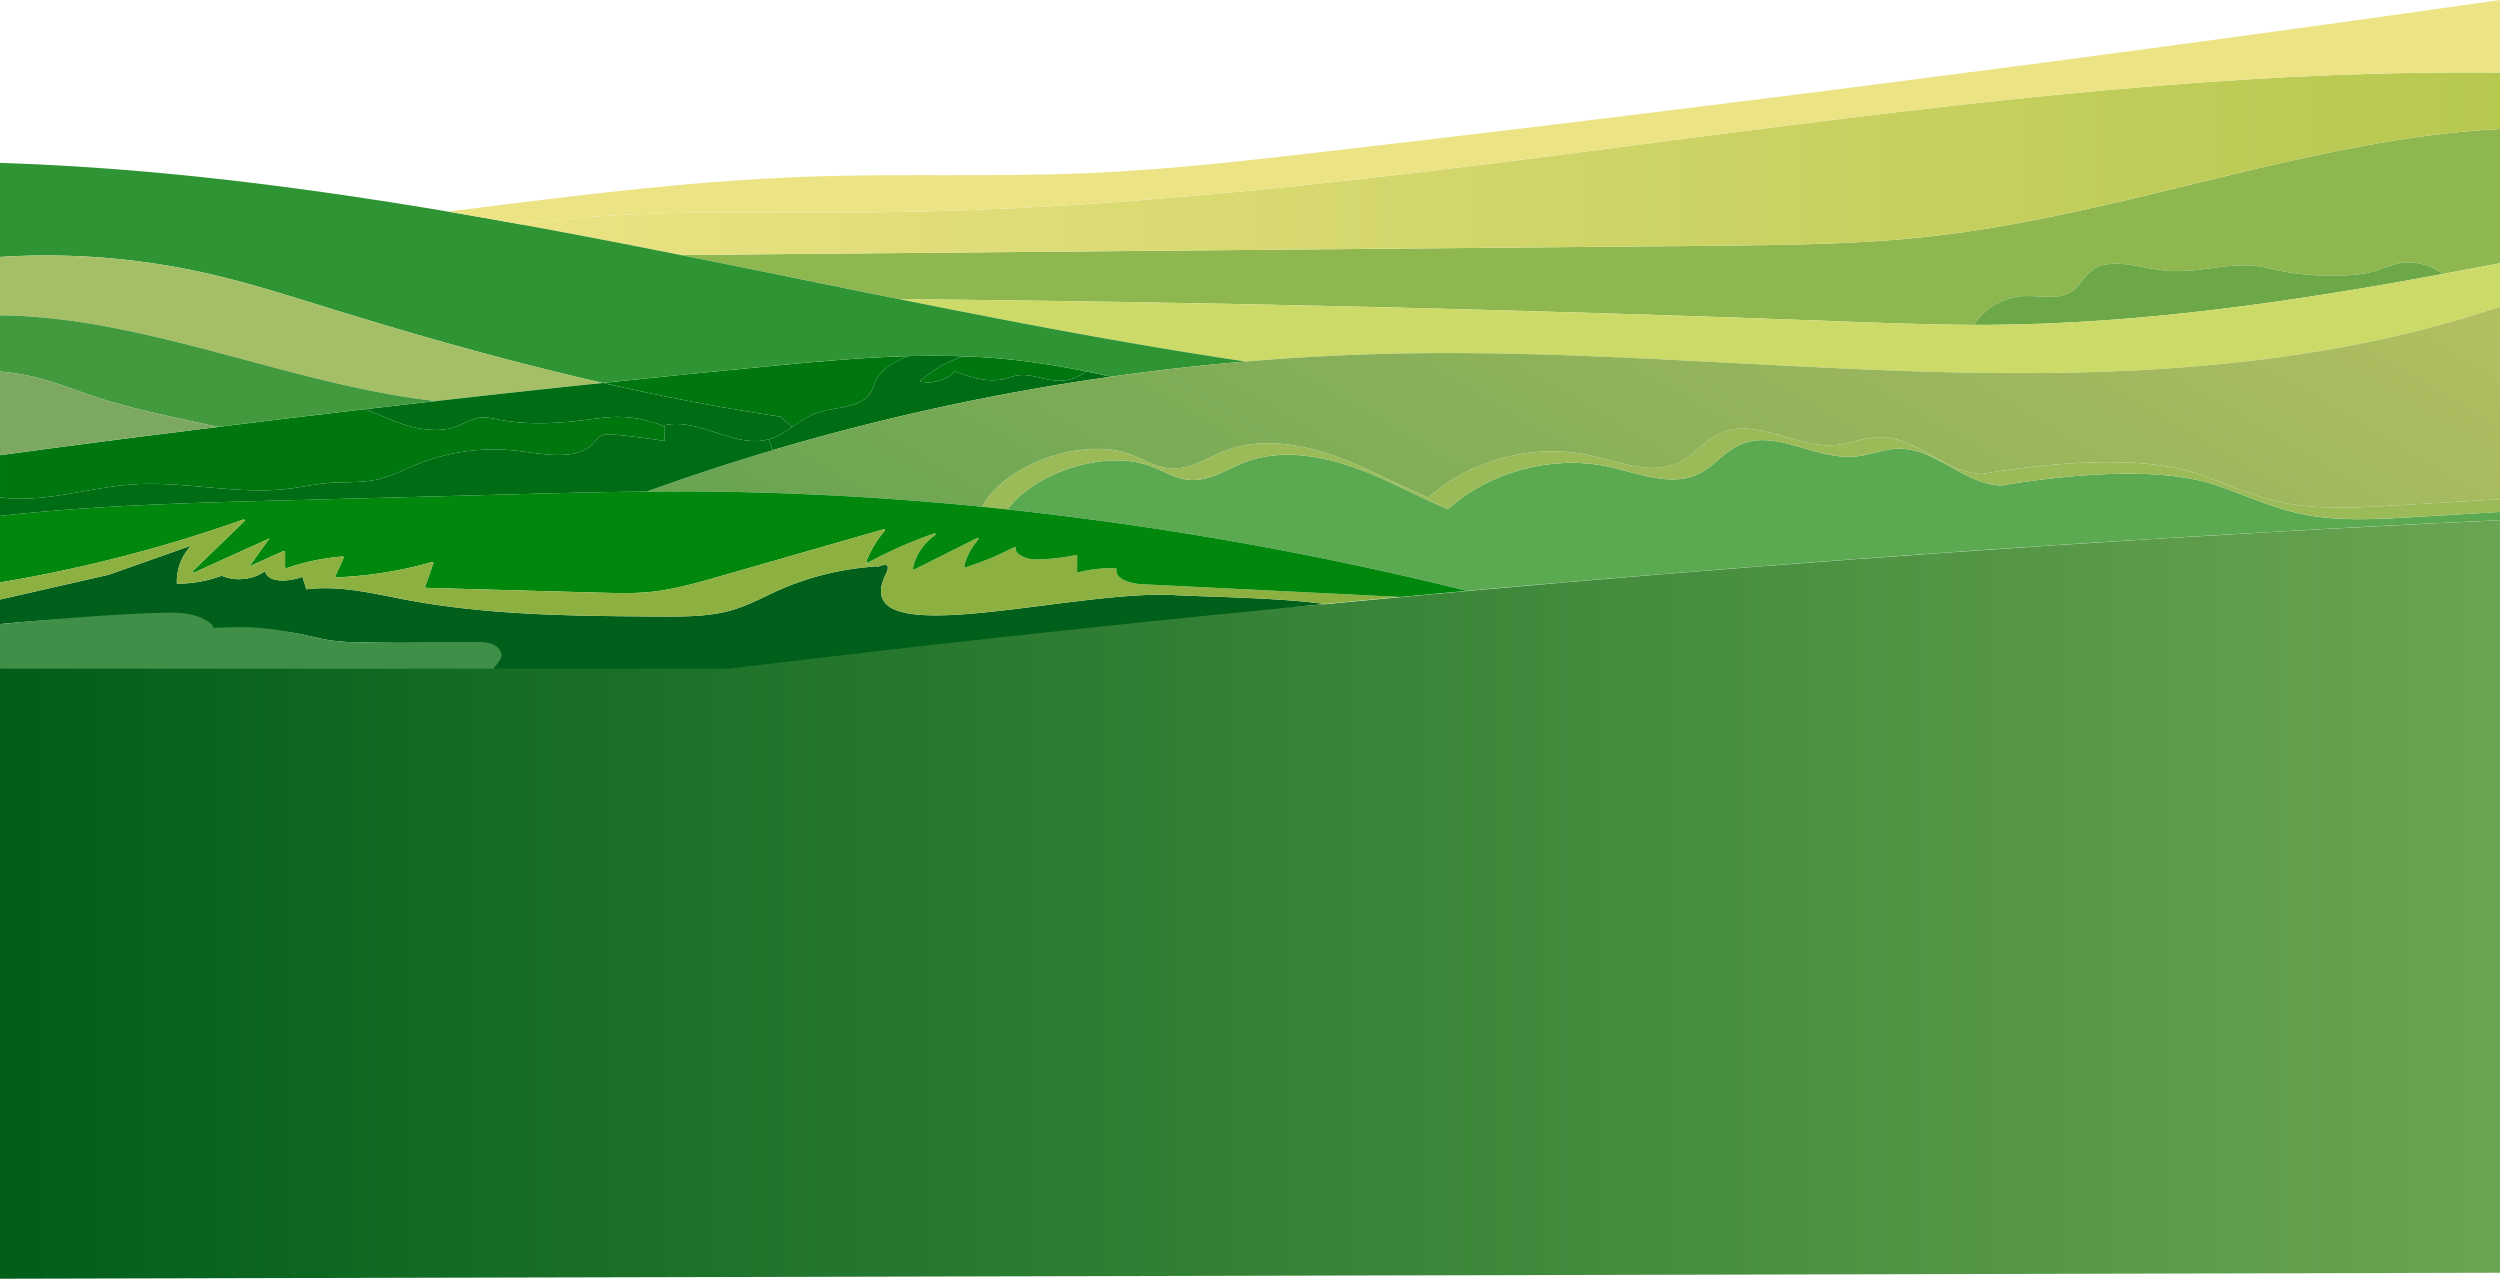 <svg xmlns="http://www.w3.org/2000/svg" xmlns:xlink="http://www.w3.org/1999/xlink" width="1951.454" height="998.158" viewBox="0 0 1951.454 998.158">
  <defs>
    <linearGradient id="linear-gradient" y1="0.5" x2="1" y2="0.5" gradientUnits="objectBoundingBox">
      <stop offset="0" stop-color="#ebe384"/>
      <stop offset="1" stop-color="#b7c84f"/>
    </linearGradient>
    <linearGradient id="linear-gradient-2" y1="0.5" x2="1" y2="0.5" gradientUnits="objectBoundingBox">
      <stop offset="0" stop-color="#005e19"/>
      <stop offset="1" stop-color="#6aa552"/>
    </linearGradient>
    <linearGradient id="linear-gradient-3" x1="1.075" y1="0.478" x2="0.007" y2="0.675" gradientUnits="objectBoundingBox">
      <stop offset="0" stop-color="#b2bf61"/>
      <stop offset="1" stop-color="#6aa552"/>
    </linearGradient>
  </defs>
  <g id="illust-mountain" transform="translate(-256.385 -213.165)">
    <path id="Path_7171" data-name="Path 7171" d="M1738.747,226.885V331.757q-22.339,4.29-44.678,8.36c-9.671-7.7-24.051-10.927-36.8-7.7-6.59,1.613-12.582,4.84-19.172,6.307-21.825,4.84-55.8,3.007-76.689-2.42-29.443-7.774-49.214,2.42-78.743,1.54-21.654-.587-46.475-12.541-62.652-.293-6.505,4.914-9.5,12.687-16.6,16.941-10.014,5.94-23.537,2.493-35.691,2.86-16.6.513-31.925,9.9-39.371,22.514-35.948-.073-71.9-1.54-107.758-2.86q-365.77-13.75-731.71-17.307c-56.832-11.367-113.664-23.1-170.5-34.4q403.129-3.63,806.344-7.187c57.688-.587,115.547-1.1,172.721-7.7C1446.714,293.182,1590.762,234.805,1738.747,226.885Z" transform="translate(469.091 86.898)" fill="#8fb750"/>
    <path id="Path_7172" data-name="Path 7172" d="M1848.957,221.03v43.929c-147.985,7.92-292.033,66.3-441.3,83.531-57.174,6.6-115.033,7.114-172.72,7.7q-403.258,3.52-806.344,7.187c-41.6-8.287-83.194-16.354-124.79-23.908,89.784-12.687,182.135-8.58,273.46-9.387,227.926-1.907,453.884-34.175,679.842-63.216,108.443-13.861,216.885-26.988,325.5-35.642C1671.187,224.11,1759.943,220,1848.957,221.03Z" transform="translate(358.881 48.825)" fill="url(#linear-gradient)"/>
    <path id="Path_7173" data-name="Path 7173" d="M436.38,289.8c7.446-12.614,22.767-22,39.371-22.514,12.154-.367,25.677,3.08,35.691-2.86,7.1-4.254,10.1-12.027,16.6-16.941,16.176-12.247,41-.293,62.651.293,29.529.88,49.3-9.314,78.743-1.54,20.884,5.427,54.863,7.26,76.689,2.42,6.59-1.467,12.582-4.694,19.172-6.307,12.753-3.227,27.132,0,36.8,7.7C684.762,271.757,566.562,289.064,446.822,289.8Z" transform="translate(1361.054 176.967)" fill="#6ca847"/>
    <path id="Path_7174" data-name="Path 7174" d="M1543.494,249.545c-117.344,21.708-235.544,39.015-355.284,39.749h-10.442c-35.948-.073-71.9-1.54-107.758-2.86Q704.24,272.683,338.3,269.126C428.255,287.167,518.382,304.4,609.107,317.9q61.625-5.28,123.506-6.307c146.616-2.493,292.975,12.247,439.591,14.961,2.824,0,5.563.073,8.3.147,9.243.073,18.4.22,27.645.22,128.985.44,261.135-11.294,380.02-51.922V241.185Q1565.833,245.475,1543.494,249.545Z" transform="translate(619.667 177.47)" fill="#ccda67"/>
    <g id="Group_2380" data-name="Group 2380" transform="translate(1023.101 547.716)">
      <path id="Path_7175" data-name="Path 7175" d="M1356.8,317.3c28.245,6.233,57.859,4.547,86.96,2.86,23.195-1.32,46.3-2.713,69.5-4.107v6.454q-94.235,4.29-188.213,9.754-159.069,9.021-317.8,20.828Q857.043,364.2,707,377.658A2713.849,2713.849,0,0,0,348.21,314.075c21.569-29.188,77.8-47.6,113.064-33.3,9.586,3.813,18.744,9.534,29.358,10.267,15.577,1.1,29.015-8.507,43.309-13.934C568.6,263.985,609,275.646,642.383,290.9c2.91,1.32,5.82,2.64,8.644,4.034,13.609,6.38,27.217,13.2,41.083,18.921a135.05,135.05,0,0,1,32.353-21.488c28.245-13.421,61.967-18.481,93.378-11.514,22.682,4.987,47.161,15.254,68.044,6.307,13.694-5.867,21.825-18.774,35.691-24.275,27.646-10.854,58.372,12.761,88.585,9.9,11.212-1.027,21.74-5.794,32.952-6.087,12.325-.367,23.366,4.4,34.065,10.121,15.064,8.067,29.7,18.114,47.16,18.628l13.437-2.273c45.962-6.6,110.583-12.541,153.891,1.98C1313.409,302.487,1334.122,312.314,1356.8,317.3Z" transform="translate(-328.524 -250.993)" fill="#5baa52"/>
      <path id="Path_7176" data-name="Path 7176" d="M784.727,297.007q42.367-2.42,84.734-4.987v9.9c-23.2,1.394-46.3,2.787-69.5,4.107-29.1,1.687-58.715,3.373-86.96-2.86-22.681-4.987-43.394-14.814-65.134-22.148-43.309-14.521-107.929-8.58-153.891-1.98l-13.437,2.273c-17.461-.513-32.1-10.561-47.16-18.628l.343-.44c9.928,5.28,20.113,9.681,31.582,10.047l13.438-2.273c45.962-6.6,110.582-12.541,153.891,1.98,21.74,7.334,42.453,17.161,65.134,22.148C726.012,300.38,755.626,298.693,784.727,297.007Z" transform="translate(315.276 -236.859)" fill="#9abb57"/>
      <path id="Path_7177" data-name="Path 7177" d="M638.906,261.655c27.645-10.854,58.372,12.761,88.586,9.9,11.212-1.027,21.74-5.794,32.952-6.087,18.316-.513,33.637,10.194,49.642,18.7l-.343.44c-10.7-5.72-21.74-10.487-34.065-10.121-11.212.293-21.74,5.06-32.952,6.087-30.213,2.86-60.94-20.755-88.585-9.9-13.866,5.5-22,18.408-35.691,24.274-20.884,8.947-45.363-1.32-68.044-6.307-31.411-6.967-65.134-1.907-93.378,11.514a135.053,135.053,0,0,0-32.353,21.488c-13.866-5.72-27.475-12.541-41.083-18.921l.856-1.393c8.3,3.96,16.519,7.847,24.992,11.294a135.052,135.052,0,0,1,32.353-21.488c28.245-13.421,61.967-18.481,93.379-11.514,22.681,4.987,47.16,15.254,68.044,6.307C616.909,280.063,625.04,267.156,638.906,261.655Z" transform="translate(-61.087 -258.784)" fill="#9abb57"/>
      <path id="Path_7178" data-name="Path 7178" d="M375.542,279.968c15.577,1.1,29.015-8.507,43.309-13.934,34.664-13.127,75.063-1.467,108.443,13.787,8.217,3.74,16.433,7.774,24.736,11.661l-.856,1.393c-2.824-1.393-5.734-2.714-8.644-4.034-33.38-15.254-73.779-26.915-108.442-13.787-14.294,5.427-27.731,15.034-43.309,13.934-10.614-.733-19.771-6.454-29.358-10.267l1.027-1.98A41.936,41.936,0,0,0,375.542,279.968Z" transform="translate(-228.67 -248.934)" fill="#9abb57"/>
      <path id="Path_7179" data-name="Path 7179" d="M463.425,265.89c5.392,2.127,10.7,4.914,16.262,7.041l-1.027,1.98c-35.263-14.3-91.5,4.107-113.064,33.3-6.59-.733-13.1-1.393-19.686-2.053C363.114,273,425.423,250.489,463.425,265.89Z" transform="translate(-345.91 -245.124)" fill="#9abb57"/>
    </g>
    <path id="Path_7180" data-name="Path 7180" d="M795.359,333.951c19.566-1.833,39.047-3.74,58.613-5.5q26.017-2.42,52.034-4.767,149.692-13.53,299.727-24.568,158.407-11.77,317.242-20.828,93.814-5.39,187.885-9.754V855.944L-240.6,860.626V380.989C-86.118,362.215,640.369,348.839,795.359,333.951Z" transform="translate(496.98 350.697)" fill="url(#linear-gradient-2)"/>
    <path id="Path_7181" data-name="Path 7181" d="M406.1,253.075a622.691,622.691,0,0,1,64.107,9.754,34.431,34.431,0,0,1-22.682,7.26c-10.7-.513-21.055-5.867-31.583-4.034-3.252.587-6.334,1.833-9.586,2.64-12.924,3.154-26.447-1.393-38.687-5.793-6.334,6.82-17.632,10.047-27.474,7.774a88.98,88.98,0,0,1,34.321-19.581C385.049,251.462,395.577,252.048,406.1,253.075Z" transform="translate(634.029 240.237)" fill="#00760e"/>
    <path id="Path_7182" data-name="Path 7182" d="M405.6,271.235a40.685,40.685,0,0,0-11.212,29.7,98.853,98.853,0,0,0,35.006-6.16c10.784,4.694,24.821,3.153,33.808-3.667,2.054,9.607,18.658,8.36,29.186,4.547,1.027,3.227,2.054,6.454,3.081,9.754,26.276-3.374,52.638,3.374,78.572,8.287,65.22,12.174,132.493,12.54,199.254,12.907,18.316.073,36.975.073,54.349-4.987,13.181-3.814,24.992-10.414,37.317-15.914a221.909,221.909,0,0,1,68.9-17.674c2.4-.293,4.879-.513,7.275-.66-2.482,2.714,13.267-7.334,6.591,6.307-31.24,63.876,144.134,11.807,224.76,16.207,25.078,1.393,80.711,1.907,118.2,6.967q-232.89,22.331-465.1,50.456H641.657c1.712-2.86,5.05-5.94,5.906-9.094,1.027-4.034-2.4-8.14-6.762-9.974-4.365-1.76-9.415-1.76-14.208-1.76-26.533.073-52.98.147-79.513.293-11.554,0-23.195.073-34.578-1.833-6.59-1.1-13.01-2.787-19.514-4.18-27.9-5.72-57.089-4.253-85.762-2.787,0-3.08-.085-6.16-.085-9.24a986.074,986.074,0,0,0-150.81,3.813V313.33q42.367-9.57,84.649-19.288Q373.332,282.712,405.6,271.235Z" transform="translate(0.055 367.798)" fill="#005f1a"/>
    <path id="Path_7183" data-name="Path 7183" d="M524.5,270.353c-1.541,3.227-2.4,6.674-4.365,9.681-7.96,11.954-28.245,10.414-42.966,15.914-6.676,2.493-12.325,6.6-18.059,10.487l-9.244-8.067c-46.646-6.967-92.865-15.914-138.57-26.328q65.22-6.93,130.525-13.128c36.2-3.52,72.666-6.894,108.956-7.847C539.141,254.879,529.041,260.672,524.5,270.353Z" transform="translate(415.573 240.047)" fill="#00760e"/>
    <path id="Path_7184" data-name="Path 7184" d="M549.244,309.591q101.039,4.95,202.164,9.974c-19.6,1.76-39.115,3.667-58.715,5.5-37.489-5.06-93.122-5.573-118.2-6.967-80.626-4.4-256,47.669-224.76-16.207,6.676-13.641-9.073-3.594-6.59-6.307-2.4.147-4.879.367-7.275.66l-.428-3.373a1.6,1.6,0,0,0,.428-.147,345.72,345.72,0,0,1,51.611-22.734c.942-.293,1.626.733.856,1.247-9.072,6.527-15.406,15.914-17.289,25.888-.171.66.685,1.1,1.284.807l48.53-24.274a.881.881,0,0,1,.428-.073c.685,0,1.2.66.685,1.173a50.328,50.328,0,0,0-10.955,20.681.937.937,0,0,0,1.284.88,233.384,233.384,0,0,0,37.745-15.694c.685-.293,1.369.147,1.2.807-1.027,4.4,7.96,8.8,14.722,8.8a153.046,153.046,0,0,0,32.182-3.447.829.829,0,0,1,1.027.733l-.086,12.1a.834.834,0,0,0,1.113.66,106.445,106.445,0,0,1,29.015-3.154.739.739,0,0,1,.685.953C528.274,305.045,540.343,309.152,549.244,309.591Z" transform="translate(598.048 359.583)" fill="#8cb141"/>
    <path id="Path_7185" data-name="Path 7185" d="M551.693,270.45a34.431,34.431,0,0,0,22.682-7.26c6.419,1.32,12.839,2.64,19.172,4.18a1824.447,1824.447,0,0,0-263.7,57.276l-3.423-8.434c6.933-1.833,12.667-5.647,18.4-9.607,5.734-3.887,11.383-7.994,18.059-10.487,14.721-5.5,35.006-3.96,42.966-15.914,1.968-3.007,2.824-6.454,4.365-9.681,4.536-9.681,14.636-15.474,26.276-19.288,14.122-.293,28.159-.293,42.2.22a88.982,88.982,0,0,0-34.321,19.581c9.843,2.273,21.141-.953,27.475-7.774,12.239,4.4,25.763,8.947,38.687,5.793,3.252-.807,6.334-2.053,9.586-2.64C530.638,264.584,540.994,269.937,551.693,270.45Z" transform="translate(529.866 239.876)" fill="#006c13"/>
    <path id="Path_7186" data-name="Path 7186" d="M1104.185,393.24a622.689,622.689,0,0,0-64.107-9.754c-10.528-1.027-21.055-1.613-31.583-1.98-14.037-.513-28.073-.513-42.2-.22-36.29.953-72.751,4.327-108.956,7.847Q792,395.4,726.819,402.26c-72.067-16.428-143.021-36.522-213.2-58.23-32.268-9.974-64.45-20.314-97.658-27.721A568.4,568.4,0,0,0,256.33,303.915v-73.41c99.456,3.153,197.97,14.154,295.97,29.335a5.794,5.794,0,0,0,1.113.147q26.319,4.07,52.552,8.507,28.373,4.84,56.661,9.974c41.6,7.554,83.194,15.621,124.79,23.908,56.832,11.294,113.664,23.028,170.5,34.4,89.955,18.041,180.082,35.275,270.807,48.769q-52.895,4.4-105.361,11.881C1117.024,395.88,1110.6,394.56,1104.185,393.24Z" transform="translate(0.055 109.826)" fill="#2f9534"/>
    <path id="Path_7187" data-name="Path 7187" d="M1381.857,297.717c-9.244,0-18.4-.147-27.645-.22-2.739-.073-5.478-.147-8.3-.147-146.616-2.713-292.975-17.454-439.591-14.961q-61.882,1.1-123.506,6.307-52.895,4.4-105.361,11.881a1824.429,1824.429,0,0,0-263.7,57.276q-49.813,14.74-98.429,32.341c6.933-.073,13.951-.147,20.884-.147,80.54-.073,160.995,4.107,240.936,12.027,17.2-33.148,79.513-55.663,117.515-40.262,9.586,3.814,18.744,9.534,29.357,10.267,15.577,1.1,29.015-8.507,43.309-13.934,34.664-13.127,75.062-1.467,108.442,13.787,16.519,7.481,32.867,15.988,49.728,22.954A135.052,135.052,0,0,1,957.845,373.4c28.245-13.421,61.967-18.481,93.379-11.514,22.681,4.987,47.16,15.254,68.044,6.307,13.695-5.867,21.826-18.774,35.692-24.274,27.645-10.854,58.372,12.761,88.585,9.9,11.212-1.027,21.74-5.794,32.952-6.087,29.785-.88,51.44,27.868,81.225,28.748l13.438-2.273c45.962-6.6,110.583-12.541,153.891,1.98,21.74,7.334,42.453,17.161,65.134,22.148,28.245,6.234,57.859,4.547,86.959,2.86q42.367-2.42,84.734-4.987V245.8C1642.993,286.424,1510.842,298.158,1381.857,297.717Z" transform="translate(445.961 206.668)" fill="url(#linear-gradient-3)"/>
    <path id="Path_7188" data-name="Path 7188" d="M513.614,281.633c70.184,21.708,141.138,41.8,213.2,58.23q-65.091,6.71-130.1,14.154c-114.947-12.981-226.043-65.71-340.392-66.957V241.518a568.4,568.4,0,0,1,159.626,12.394C449.164,261.319,481.346,271.659,513.614,281.633Z" transform="translate(0.055 172.224)" fill="#a5bf67"/>
    <path id="Path_7189" data-name="Path 7189" d="M1627.763,250.714q-94.62,12.761-189.154,24.861-68.044,8.91-136.088,17.307Q1142.3,313.013,981.9,331.531c-61.368,7.114-122.907,14.081-184.789,16.794-72.666,3.08-145.5.22-218.169,2.713l-5.649.22c-45.962,1.76-91.667,5.574-137.372,10.487-42.795,4.474-85.5,9.9-128.128,15.254-3.509.44-7.1.88-10.613,1.32q28.374,4.84,56.661,9.974c89.784-12.687,182.136-8.58,273.46-9.387,227.926-1.907,453.884-34.175,679.842-63.216,108.443-13.861,216.885-26.988,325.5-35.642,88.586-7.114,177.343-11.221,266.356-10.194v-56.69Q1763.424,232.526,1627.763,250.714Z" transform="translate(308.84 0)" fill="#ebe384"/>
    <path id="Path_7190" data-name="Path 7190" d="M604.289,297.927c-26.533,7.26-53.922-16.794-80.968-11.074v1.1a95.409,95.409,0,0,0-41.854-7.407c-5.991.367-11.9,1.173-17.888,1.98-23.2,3.007-47.075,4.473-69.927,0-4.707-.88-9.586-2.054-14.379-1.54-6.591.66-12.154,4.474-18.231,6.747-15.149,5.72-32.867,2.053-47.931-3.667-7.96-3.007-15.577-6.6-23.451-9.68,18.4-2.127,36.718-4.253,55.12-6.307q64.963-7.37,130.1-14.154c45.705,10.414,91.924,19.361,138.57,26.328l9.244,8.067C616.956,292.28,611.222,296.094,604.289,297.927Z" transform="translate(251.997 258.161)" fill="#006c13"/>
    <path id="Path_7191" data-name="Path 7191" d="M426.911,270.576c38.173-4.84,76.432-9.387,114.691-13.861,7.874,3.08,15.492,6.674,23.451,9.681,15.064,5.72,32.781,9.387,47.931,3.667,6.077-2.273,11.64-6.087,18.231-6.747,4.793-.513,9.672.66,14.379,1.54,22.853,4.473,46.732,3.007,69.927,0,5.991-.807,11.9-1.613,17.888-1.98a95.409,95.409,0,0,1,41.854,7.407c-.086,3.74-.086,7.48-.171,11.294-12.924-2.053-25.848-3.74-38.943-4.987-3.338-.367-6.933-.66-9.928.66-3.082,1.393-4.879,4.18-7.1,6.453-13.01,13.274-37.4,8.214-57.431,5.72a159.715,159.715,0,0,0-78.828,9.974c-10.613,4.253-20.8,9.754-32.182,12.247-13.01,2.86-26.7,1.613-39.971,2.86-9.244.88-18.231,2.933-27.389,4.107-40.741,5.427-82.252-5.94-123.421-3.154-34.75,2.42-70.013,14.887-103.564,10.047V292.65Q341.578,281.1,426.911,270.576Z" transform="translate(0.055 275.832)" fill="#00760e"/>
    <path id="Path_7192" data-name="Path 7192" d="M641.657,318.828H256.33V284.067c49.985-5.134,127.275-10.379,142.693-8.566s23.988,8.419,23.988,11.5c28.673-1.467,42.074-.439,69.976,5.281,6.5,1.393,12.924,3.08,19.514,4.18,11.383,1.907,23.024,1.833,34.578,1.833,26.533-.146,52.98-.22,79.513-.293,4.793,0,9.843,0,14.208,1.76,4.365,1.833,7.789,5.94,6.762,9.974C646.706,312.888,643.368,315.968,641.657,318.828Z" transform="translate(0.055 416.276)" fill="#3f8f49"/>
    <path id="Path_7193" data-name="Path 7193" d="M541.6,319.988c-38.259,4.474-76.518,9.021-114.691,13.861-6.591-1.32-13.181-2.787-19.686-4.18-26.362-5.72-52.723-11.367-77.972-19.8-13.866-4.62-27.389-10.047-41.682-13.861a185.747,185.747,0,0,0-31.241-5.427V246.725c114.348,1.247,225.444,53.976,340.392,66.957C578.32,315.735,560,317.862,541.6,319.988Z" transform="translate(0.055 212.559)" fill="#439a3e"/>
    <path id="Path_7194" data-name="Path 7194" d="M1023.046,277.493c-79.941-7.921-160.4-12.1-240.936-12.027-6.933,0-13.951.073-20.884.147-32.61.293-65.134,1.1-97.744,1.98L480.4,272.433l-33.894.88c-63.593,1.833-127.187,4.327-190.181,11.294v51.922a1115.334,1115.334,0,0,0,189.924-49.062c1.027-.073,1.455.66.942,1.174l-40.313,39.015c-.685.587.171,1.54,1.027,1.173l58.715-26.621c-5.221,7.334-10.442,14.594-15.663,21.854l26.618-12.027c.6-.22,1.284.073,1.284.66v12.027c0,.513.6.807,1.2.66a181.284,181.284,0,0,1,43.565-9.094.82.82,0,0,1,.942,1.027l-6.419,14.227a.82.82,0,0,0,.941,1.027,321.077,321.077,0,0,0,74.378-11.88c.685-.147,1.284.367,1.113.953l-6.419,18.188a.769.769,0,0,0,.77.953L726.9,344.6c11.3.293,22.681.587,34.065-.367,19.6-1.613,38.516-7.04,57.174-12.394l127.872-36.742c.77-.22,1.455.513.941,1.1a80.844,80.844,0,0,0-14.379,23.981.819.819,0,0,0,.856,1.027,1.6,1.6,0,0,0,.428-.147,345.717,345.717,0,0,1,51.611-22.734c.942-.293,1.626.733.856,1.247-9.072,6.527-15.406,15.914-17.289,25.888-.171.66.685,1.1,1.284.807l48.53-24.274a.88.88,0,0,1,.428-.073c.685,0,1.2.66.685,1.173a50.327,50.327,0,0,0-10.955,20.681.937.937,0,0,0,1.284.88,233.383,233.383,0,0,0,37.745-15.694c.685-.293,1.369.147,1.2.807-1.027,4.4,7.96,8.8,14.721,8.8a153.047,153.047,0,0,0,32.182-3.447.829.829,0,0,1,1.027.733l-.086,12.1a.834.834,0,0,0,1.113.66,106.443,106.443,0,0,1,29.015-3.154.739.739,0,0,1,.685.953c-1.626,6.967,10.442,11.074,19.344,11.514q101.039,4.95,202.164,9.974,26.062-2.42,52.125-4.767A2707.57,2707.57,0,0,0,1023.046,277.493Z" transform="translate(0.055 331.252)" fill="#00870c"/>
    <path id="Path_7195" data-name="Path 7195" d="M407.225,291.794c6.505,1.394,13.1,2.86,19.686,4.18q-85.377,10.45-170.581,22.074V252.705a185.746,185.746,0,0,1,31.241,5.427c14.293,3.813,27.817,9.24,41.682,13.861C354.5,280.426,380.864,286.073,407.225,291.794Z" transform="translate(0.055 250.434)" fill="#7ca862"/>
    <path id="Path_7196" data-name="Path 7196" d="M407.91,309.832l58.715-26.621c-5.221,7.334-10.442,14.594-15.663,21.854l26.618-12.027c.6-.22,1.284.073,1.284.66v12.027c0,.513.6.807,1.2.66a181.279,181.279,0,0,1,43.565-9.094.82.82,0,0,1,.942,1.027l-6.419,14.227a.82.82,0,0,0,.941,1.027,321.079,321.079,0,0,0,74.378-11.88c.685-.147,1.284.367,1.113.953l-6.419,18.188a.769.769,0,0,0,.77.953L726.9,325.6c11.3.293,22.681.587,34.065-.367,19.6-1.613,38.516-7.04,57.174-12.394L946.015,276.1c.77-.22,1.455.514.941,1.1a80.844,80.844,0,0,0-14.379,23.981.819.819,0,0,0,.856,1.027l.428,3.373a221.909,221.909,0,0,0-68.9,17.674c-12.325,5.5-24.136,12.1-37.317,15.914-17.375,5.06-36.033,5.06-54.349,4.987-66.76-.367-134.034-.733-199.254-12.907-25.934-4.913-52.3-11.661-78.572-8.287-1.027-3.3-2.054-6.527-3.081-9.754-10.528,3.813-27.132,5.06-29.186-4.547-8.987,6.82-23.024,8.36-33.808,3.667a98.853,98.853,0,0,1-35.006,6.16,40.685,40.685,0,0,1,11.212-29.7q-32.224,11.441-64.62,22.808-42.367,9.681-84.649,19.288V317.532a1115.328,1115.328,0,0,0,189.924-49.062c1.027-.073,1.455.66.942,1.173l-40.313,39.015C406.2,309.245,407.054,310.2,407.91,309.832Z" transform="translate(0.055 350.249)" fill="#8cb141"/>
    <path id="Path_7197" data-name="Path 7197" d="M359.894,305.458c41.169-2.787,82.68,8.58,123.421,3.154,9.158-1.173,18.145-3.227,27.389-4.107,13.267-1.247,26.961,0,39.971-2.86,11.383-2.493,21.569-7.994,32.182-12.247a159.715,159.715,0,0,1,78.828-9.974c20.028,2.494,44.421,7.554,57.431-5.72,2.225-2.273,4.023-5.06,7.1-6.453,3-1.32,6.59-1.027,9.928-.66,13.1,1.247,26.019,2.934,38.943,4.987.086-3.814.086-7.554.171-11.294v-1.1c27.046-5.72,54.435,18.334,80.968,11.074l3.423,8.434q-49.813,14.741-98.429,32.341c-32.61.293-65.134,1.1-97.744,1.98L480.4,317.852l-33.894.88c-63.593,1.833-127.187,4.327-190.181,11.294V315.505C289.881,320.345,325.144,307.878,359.894,305.458Z" transform="translate(0.055 285.832)" fill="#006c13"/>
  </g>
</svg>

